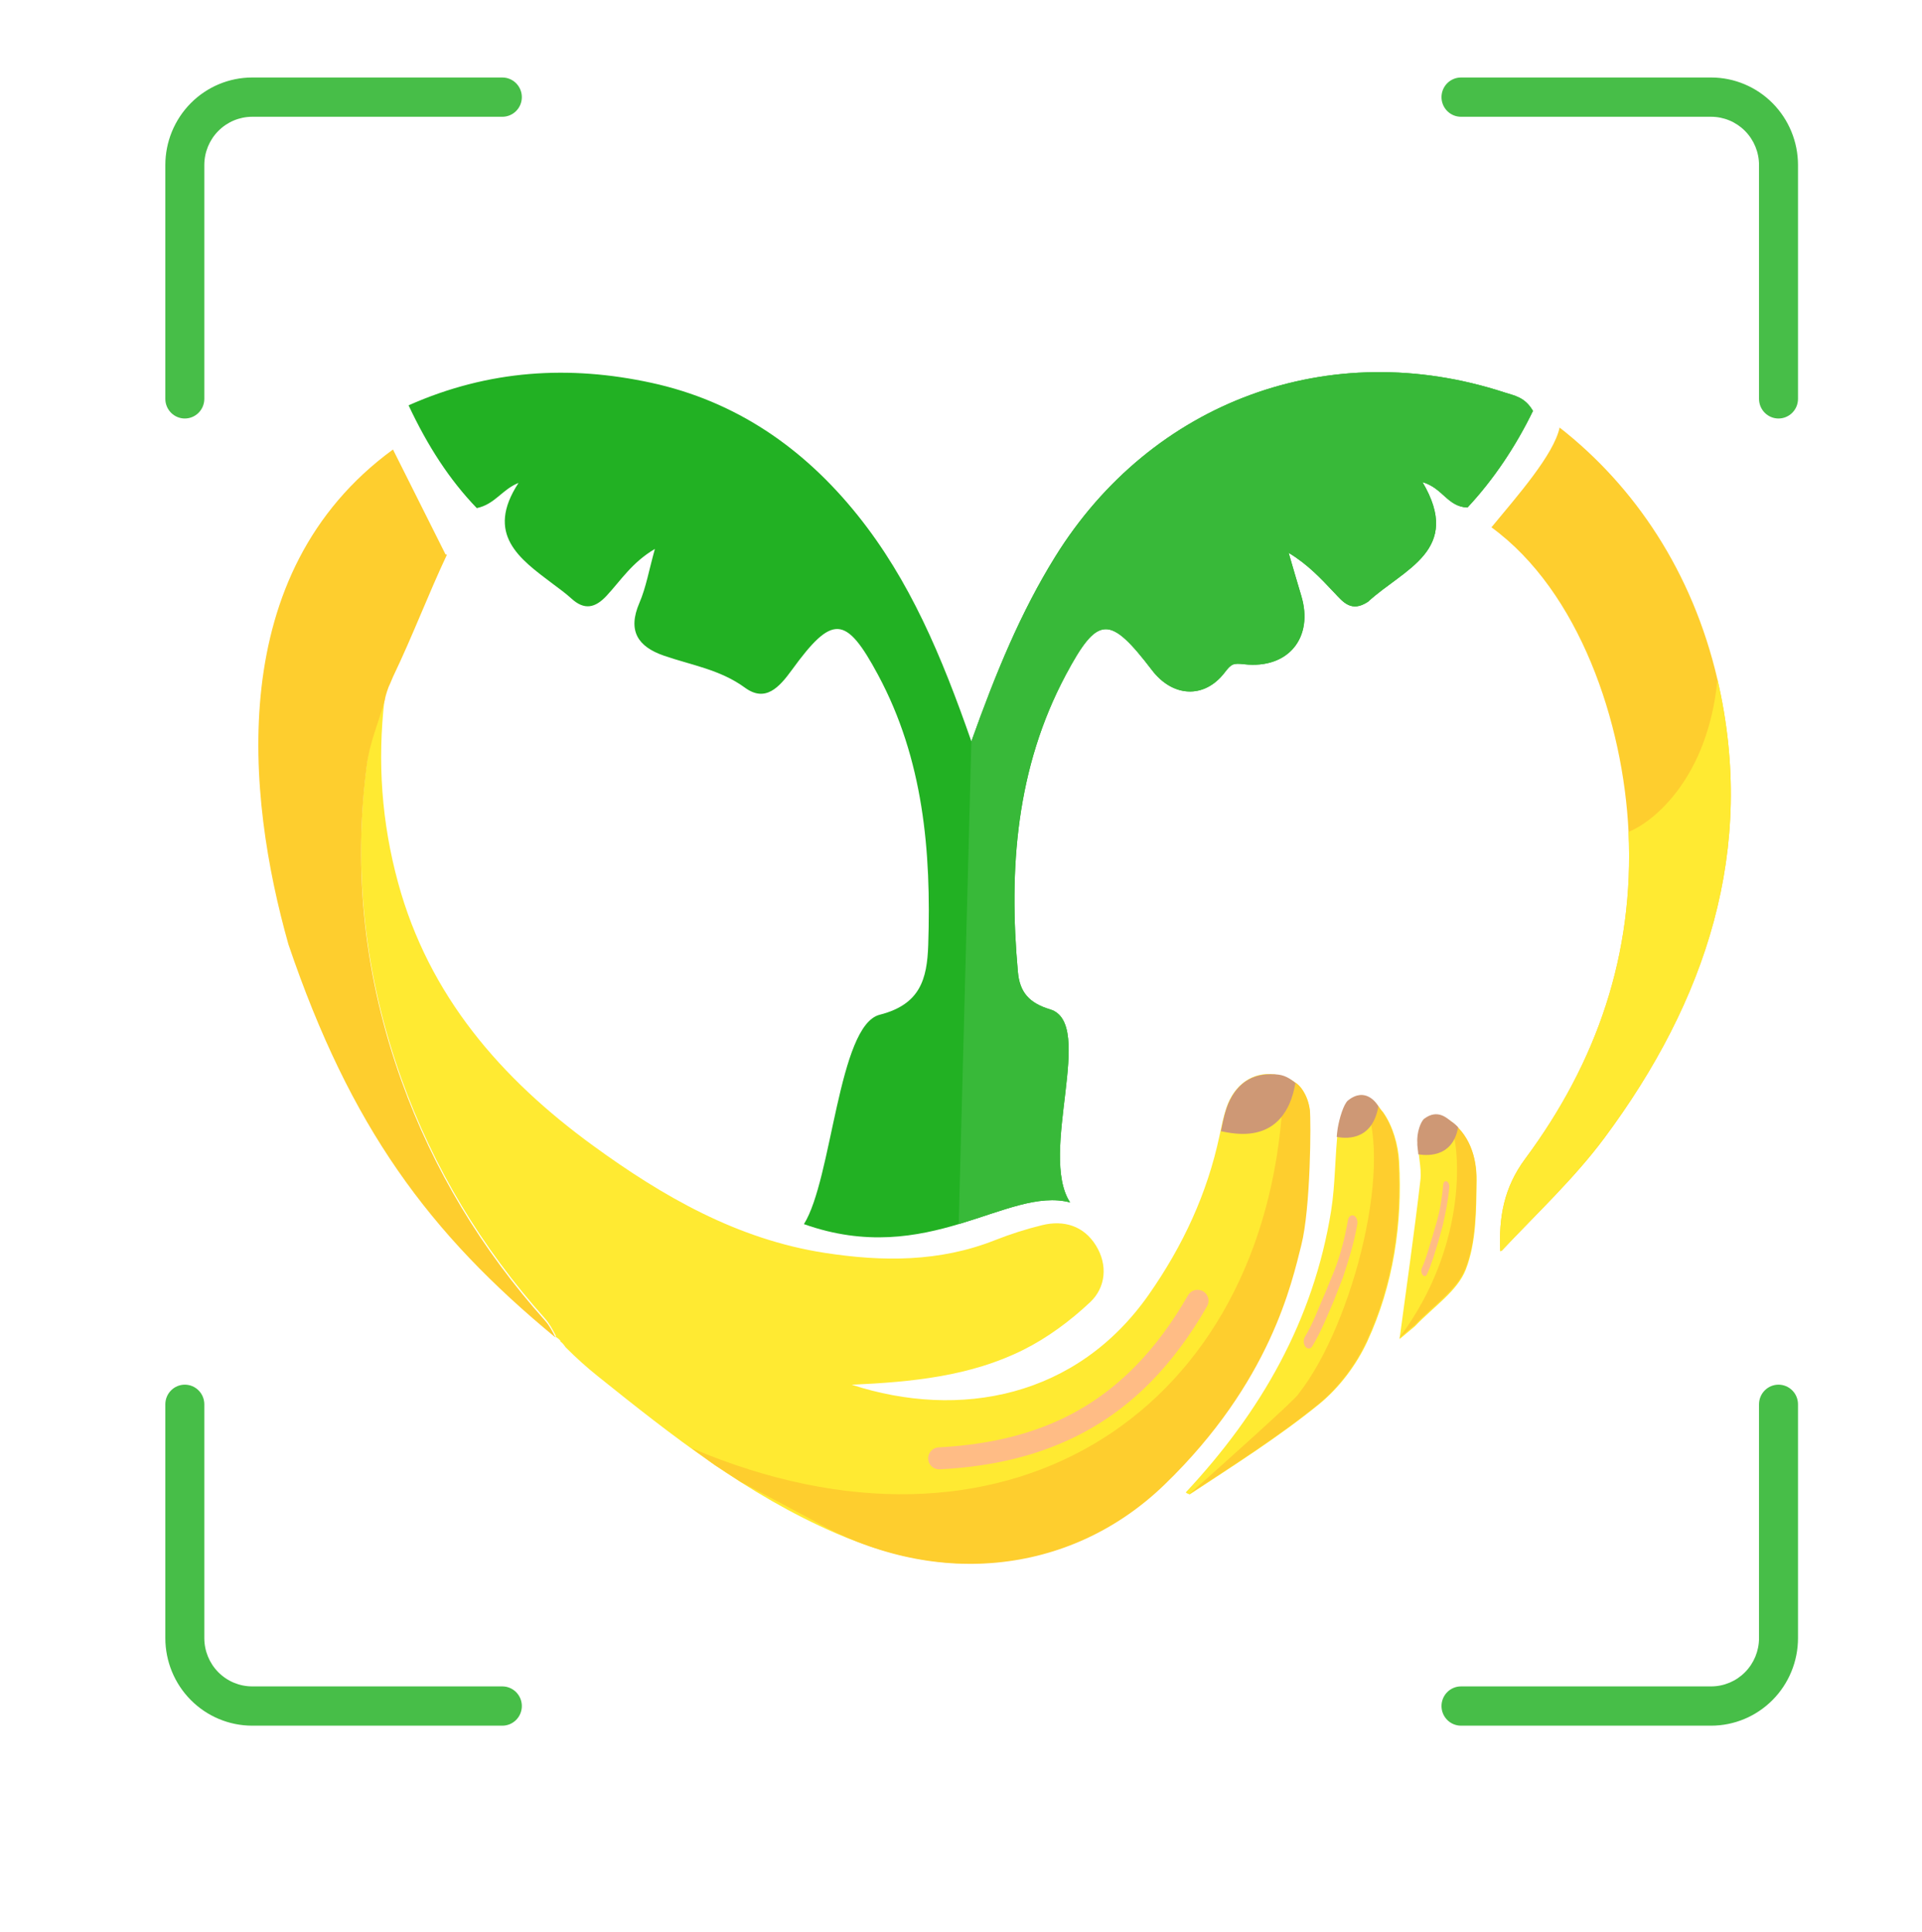 <svg width="372" height="374" viewBox="0 0 372 374" fill="none" xmlns="http://www.w3.org/2000/svg">
<path d="M74.418 135.424C73.022 147.397 73.871 159.193 77.045 170.837C83.015 192.742 96.957 208.749 114.801 221.747C128.35 231.616 142.755 239.886 159.658 242.495C170.779 244.212 181.833 244.285 192.563 240.039C195.53 238.865 198.6 237.883 201.699 237.126C205.959 236.084 209.767 237.29 212.099 241.036C214.439 244.794 214.062 249.161 210.968 252.064C207.137 255.656 202.743 258.927 198.058 261.264C187.787 266.388 176.496 267.481 164.848 268.013C185.767 274.811 208.442 270.476 222.376 250.527C228.963 241.097 233.663 231.004 236.043 219.782C236.423 217.993 236.78 216.184 237.357 214.454C238.868 209.929 242.473 207.389 246.677 207.948C251.229 208.552 253.588 211.866 253.52 215.873C253.386 223.905 253.299 232.117 251.604 239.909C247.666 258.002 238.325 273.505 225.132 286.263C206.633 304.152 185.222 306.912 161.759 296.745C144.57 289.297 130.066 277.89 115.639 266.31C113.613 264.683 111.666 262.958 109.468 260.758C108.984 260.034 108.715 259.83 108.445 259.626C108.445 259.626 108.515 259.634 108.425 259.436C108.066 259.063 107.798 258.89 107.529 258.716C107.529 258.716 107.578 258.785 107.565 258.476C106.873 257.181 106.293 256.108 105.503 255.223C93.27 241.524 83.904 226.085 77.698 208.791C70.58 188.951 68.289 168.506 71.005 147.598C71.542 143.462 73.25 139.478 74.418 135.424Z" fill="#FFEA32"/>
<path d="M71.005 147.987C71.542 143.85 73.25 139.866 74.485 135.5C74.656 134.34 75.261 132.85 75.261 132.85C75.261 132.85 75.729 131.862 76.062 131.003C80.008 122.747 82.855 115.103 86.502 107.362C86.493 107.362 86.445 107.355 86.229 107.296L76.061 87C43.289 110.926 47.703 154.012 55.828 182.799C67.839 218.169 83.01 238.673 107.529 258.887C106.873 257.569 106.293 256.497 105.503 255.612C93.269 241.912 83.904 226.473 77.698 209.179C70.58 189.34 68.289 168.894 71.005 147.987Z" fill="#FECE2E"/>
<path d="M229.507 288.842C244.008 273.343 254.235 255.59 257.632 234.379C258.472 229.129 258.35 223.73 258.988 218.438C259.226 216.464 260.502 213.049 261.146 213.078C263.482 213.183 266.656 213.744 267.792 215.401C269.582 218.015 270.623 221.569 270.801 224.79C271.467 236.832 269.71 248.662 264.648 259.617C262.539 264.18 259.172 268.64 255.284 271.796C247.492 278.123 238.947 283.52 230.273 289.238C229.724 289.064 229.616 288.953 229.507 288.842Z" fill="#FFEA32"/>
<path d="M273.892 256.661C272.501 257.827 271.359 258.78 270.878 259.182C272.216 249.173 273.707 238.821 274.913 228.436C275.206 225.913 274.352 223.273 274.431 220.7C274.477 219.205 274.92 217.052 275.933 216.441C277 215.797 279.302 216.129 280.467 216.919C284.481 219.644 285.86 224.113 285.8 228.561C285.723 234.334 285.734 240.51 283.698 245.726C282.065 249.909 277.439 252.919 273.892 256.661Z" fill="#FFEA32"/>
<path d="M295.203 224.278C291.027 229.906 290.076 235.699 290.374 242.178C290.381 242.162 290.422 242.129 290.632 242.089C297.498 234.8 304.72 228.053 310.524 220.248C330.166 193.832 340.064 164.398 332.409 131.503C327.563 110.679 316.381 94.107 301.86 82.749C300.737 87.989 293.714 95.946 288.665 102.063C305.689 114.477 314.208 139.864 315.2 161.011C316.312 184.707 309.07 205.587 295.203 224.278Z" fill="#FECE2E"/>
<path d="M315.2 161.011C316.312 184.707 309.07 205.587 295.203 224.278C291.027 229.906 290.076 235.699 290.374 242.178C290.381 242.162 290.422 242.129 290.632 242.089C297.498 234.8 304.72 228.053 310.524 220.248C330.166 193.832 340.064 164.398 332.409 131.503C330.622 150.352 320.192 159.029 315.2 161.011Z" fill="#FFEA32"/>
<g clip-path="url(#clip0_28_614)">
<path d="M264.786 116.46C261.548 118.616 259.942 116.498 258.27 114.734C255.702 112.025 253.183 109.269 249.413 106.997C250.225 109.764 251.018 112.537 251.853 115.298C254.292 123.365 249.384 129.526 240.81 128.565C238.698 128.328 238.348 128.452 237.028 130.174C233.064 135.347 226.935 134.911 222.978 129.727C214.8 119.015 212.496 118.976 206.309 130.573C196.684 148.614 195.206 168.119 197.009 188.092C197.364 192.018 199.128 194.12 203.261 195.369C212.129 198.048 200.938 223.244 207.114 232.728C194.996 229.537 179.656 245.492 155.599 236.926C161.088 228.187 162.225 198.443 170.261 196.403C178.106 194.413 179.438 189.509 179.656 182.907C180.258 164.745 178.721 146.951 169.94 130.613C163.7 119.006 161.093 118.901 153.275 129.654C150.804 133.053 148.142 135.995 144.184 133.101C139.373 129.583 133.799 128.74 128.484 126.899C123.482 125.167 121.42 122.108 123.75 116.698C125.038 113.708 125.592 110.4 126.754 106.245C122.318 108.857 120.124 112.389 117.404 115.312C115.186 117.693 113.099 118.137 110.598 115.848C109.458 114.806 108.188 113.903 106.951 112.971C100.536 108.14 93.862 103.416 100.357 93.471C97.153 94.744 95.819 97.597 92.283 98.346C87 92.864 82.775 86.329 79.078 78.452C94.646 71.534 110.26 70.666 126.029 74.084C142.358 77.623 155.496 86.634 165.994 99.725C176.071 112.292 182.208 126.867 188.007 143.492C192.807 130.043 197.581 118.485 204.224 107.77C222.923 77.615 257.434 64.914 291.223 75.964C293.086 76.573 295.157 76.842 296.701 79.537C293.44 86.253 289.159 92.731 284.029 98.227C280.159 98.09 279.253 94.437 275.319 93.316C283.147 106.545 271.678 110.112 264.786 116.46Z" fill="#22B123"/>
<path d="M264.786 116.46C261.548 118.616 259.942 116.498 258.27 114.734C255.702 112.025 253.183 109.269 249.413 106.997C250.225 109.764 251.018 112.537 251.853 115.298C254.292 123.365 249.384 129.526 240.81 128.565C238.698 128.328 238.348 128.452 237.028 130.174C233.064 135.347 226.935 134.911 222.978 129.727C214.8 119.015 212.496 118.976 206.309 130.573C196.684 148.614 195.206 168.119 197.009 188.092C197.363 192.018 199.128 194.12 203.261 195.369C212.129 198.048 200.938 223.244 207.114 232.728C200.987 231.114 194.037 234.395 185.554 236.926L188.007 143.492C192.807 130.043 197.581 118.485 204.224 107.77C222.923 77.615 257.434 64.914 291.223 75.964C293.086 76.573 295.157 76.842 296.701 79.537C293.44 86.253 289.159 92.731 284.029 98.227C280.159 98.09 279.253 94.437 275.319 93.316C283.147 106.545 271.677 110.112 264.786 116.46Z" fill="#38B939"/>
</g>
<path d="M251.865 240.996C250.042 248.177 245.97 267.453 225.393 287.351C206.894 305.24 180.134 307.42 157.169 294.161C153.342 292.098 147.159 288.857 143.332 286.795L138.326 283.554L133.91 280.312C193.909 305.772 243.07 274.193 248.057 216.101C249.064 214.925 250.273 212.239 250.742 209.551C252.42 210.558 253.362 213.461 253.521 214.837C253.763 216.94 253.688 233.815 251.865 240.996Z" fill="#FECE2E"/>
<path d="M233.874 252.151C234.033 251.286 233.643 250.378 232.838 249.916C231.818 249.333 230.518 249.687 229.935 250.707C226.893 256.03 223.461 260.65 219.737 264.438C210.055 274.287 197.954 279.275 181.654 280.135C180.481 280.197 179.58 281.2 179.642 282.373C179.704 283.547 180.705 284.449 181.878 284.387C190.344 283.941 197.667 282.439 204.264 279.796C211.306 276.975 217.36 272.928 222.77 267.425C226.751 263.376 230.404 258.463 233.628 252.822C233.751 252.607 233.832 252.38 233.874 252.151Z" fill="#FFBC85"/>
<path fill-rule="evenodd" clip-rule="evenodd" d="M238.492 212.112C239.845 209.875 242.027 207.951 245.875 207.914C248.202 207.893 249.048 208.288 250.741 209.593C248.586 221.944 238.698 219.395 236.313 218.947C236.814 216.479 237.253 214.142 238.492 212.112Z" fill="#CE9875"/>
<path d="M263.421 211.982C265.77 212.318 266.649 213.852 267.784 215.509C269.574 218.123 270.473 221.569 270.651 224.791C271.318 236.833 269.56 248.663 264.498 259.618C262.389 264.181 259.022 268.641 255.134 271.797C247.342 278.124 238.797 283.521 230.123 289.239C237.195 282.969 251.339 270.294 251.339 269.757C261.944 256.321 270.301 223.615 263.421 211.982Z" fill="#FECE2E"/>
<path d="M262.729 236.48C262.69 235.934 262.415 235.441 262.019 235.278C261.517 235.07 261.011 235.47 260.89 236.17C260.255 239.82 259.37 243.101 258.26 245.922L256.551 250.103C255.183 253.189 254.24 255.961 252.541 258.791C252.215 259.334 252.276 260.17 252.676 260.658C252.993 261.043 253.427 261.097 253.756 260.835C253.843 260.765 253.923 260.673 253.992 260.559C255.792 257.56 256.84 254.796 258.223 251.602L259.905 247.293C260.981 244.029 262.034 240.789 262.707 236.92C262.732 236.773 262.739 236.624 262.729 236.48Z" fill="#FFBC85"/>
<path d="M266.777 214.165C265.536 221.227 259.902 220.266 258.722 220.044C258.754 219.649 258.814 219.022 258.89 218.532C259.215 216.454 260.076 213.653 260.904 212.99C264.26 210.302 266.471 213.495 266.777 214.165Z" fill="#CE9875"/>
<path d="M280.501 229.453C280.45 229.072 280.253 228.735 279.996 228.633C279.67 228.505 279.371 228.802 279.329 229.298C279.108 231.882 278.712 234.216 278.151 236.234L277.28 239.227C276.571 241.44 276.112 243.418 275.182 245.463C275.004 245.855 275.083 246.44 275.358 246.769C275.576 247.029 275.852 247.052 276.046 246.857C276.097 246.805 276.143 246.738 276.181 246.656C277.167 244.488 277.691 242.513 278.405 240.223L279.252 237.141C279.77 234.813 280.274 232.502 280.509 229.763C280.518 229.659 280.514 229.554 280.501 229.453Z" fill="#FFBC85"/>
<path d="M270.819 258.954C271.305 258.549 272.441 257.599 273.825 256.44C277.372 252.698 281.998 249.688 283.631 245.506C285.666 240.29 285.655 234.113 285.733 228.34C285.792 223.892 284.414 219.423 280.399 216.698C282.799 221.085 284.396 240.869 270.811 258.961L270.819 258.954Z" fill="#FECE2E"/>
<path d="M282.215 218.196C281.121 224.419 275.535 223.598 274.496 223.403C274.524 223.054 274.261 221.651 274.328 221.219C274.16 219.204 274.999 217.02 275.67 216.517C278.19 214.625 280.033 216.349 280.946 217.112C281.208 217.188 282.186 218.111 282.215 218.196Z" fill="#CE9875"/>
<g opacity="0.83">
<path d="M35.772 81C34.772 81 33.812 80.6 33.105 79.887C32.397 79.174 32 78.207 32 77.2V31.95C32 27.459 33.769 23.151 36.918 19.973C40.068 16.795 44.34 15.007 48.797 15H97.228C97.724 15 98.214 15.098 98.672 15.289C99.129 15.48 99.545 15.76 99.895 16.113C100.245 16.466 100.523 16.885 100.713 17.346C100.902 17.807 101 18.301 101 18.8C101 19.299 100.902 19.794 100.713 20.255C100.523 20.716 100.245 21.135 99.895 21.488C99.545 21.841 99.129 22.12 98.672 22.311C98.214 22.503 97.724 22.601 97.228 22.601H48.797C46.341 22.608 43.987 23.595 42.252 25.348C40.518 27.101 39.544 29.475 39.544 31.95V77.2C39.544 78.207 39.146 79.174 38.439 79.887C37.732 80.6 36.772 81 35.772 81Z" fill="#22B123"/>
<path d="M344.228 81C345.228 81 346.188 80.6 346.895 79.887C347.603 79.174 348 78.207 348 77.2V31.95C348 27.459 346.231 23.151 343.082 19.973C339.932 16.795 335.66 15.007 331.203 15H282.772C282.277 15 281.786 15.098 281.328 15.289C280.871 15.48 280.455 15.76 280.105 16.113C279.755 16.466 279.477 16.885 279.287 17.346C279.098 17.807 279 18.301 279 18.8C279 19.299 279.098 19.794 279.287 20.255C279.477 20.716 279.755 21.135 280.105 21.488C280.455 21.841 280.871 22.12 281.328 22.311C281.786 22.503 282.277 22.601 282.772 22.601H331.203C333.659 22.608 336.013 23.595 337.747 25.348C339.482 27.101 340.456 29.475 340.456 31.95V77.2C340.456 78.207 340.854 79.174 341.561 79.887C342.268 80.6 343.228 81 344.228 81Z" fill="#22B123"/>
<path d="M344.228 268C345.228 268 346.188 268.4 346.895 269.113C347.603 269.826 348 270.792 348 271.8V317.05C348 321.541 346.231 325.849 343.082 329.027C339.932 332.205 335.66 333.993 331.203 334H282.772C282.277 334 281.786 333.902 281.328 333.711C280.871 333.52 280.455 333.24 280.105 332.887C279.755 332.534 279.477 332.115 279.287 331.654C279.098 331.193 279 330.699 279 330.2C279 329.701 279.098 329.206 279.287 328.745C279.477 328.284 279.755 327.865 280.105 327.512C280.455 327.159 280.871 326.88 281.328 326.689C281.786 326.498 282.277 326.399 282.772 326.399H331.203C333.659 326.393 336.013 325.405 337.747 323.652C339.482 321.9 340.456 319.525 340.456 317.05V271.8C340.456 270.792 340.854 269.826 341.561 269.113C342.268 268.4 343.228 268 344.228 268Z" fill="#22B123"/>
<path d="M35.772 268C34.772 268 33.812 268.4 33.105 269.113C32.397 269.826 32 270.792 32 271.8V317.05C32 321.541 33.769 325.849 36.918 329.027C40.068 332.205 44.34 333.993 48.797 334H97.228C97.724 334 98.214 333.902 98.672 333.711C99.129 333.52 99.545 333.24 99.895 332.887C100.245 332.534 100.523 332.115 100.713 331.654C100.902 331.193 101 330.699 101 330.2C101 329.701 100.902 329.206 100.713 328.745C100.523 328.284 100.245 327.865 99.895 327.512C99.545 327.159 99.129 326.88 98.672 326.689C98.214 326.498 97.724 326.399 97.228 326.399H48.797C46.341 326.393 43.987 325.405 42.252 323.652C40.518 321.9 39.544 319.525 39.544 317.05V271.8C39.544 270.792 39.146 269.826 38.439 269.113C37.732 268.4 36.772 268 35.772 268Z" fill="#22B123"/>
</g>
<defs>
<clipPath id="clip0_28_614">
<rect width="217.805" height="167.614" fill="white" transform="translate(78.914 72)"/>
</clipPath>
</defs>
</svg>
